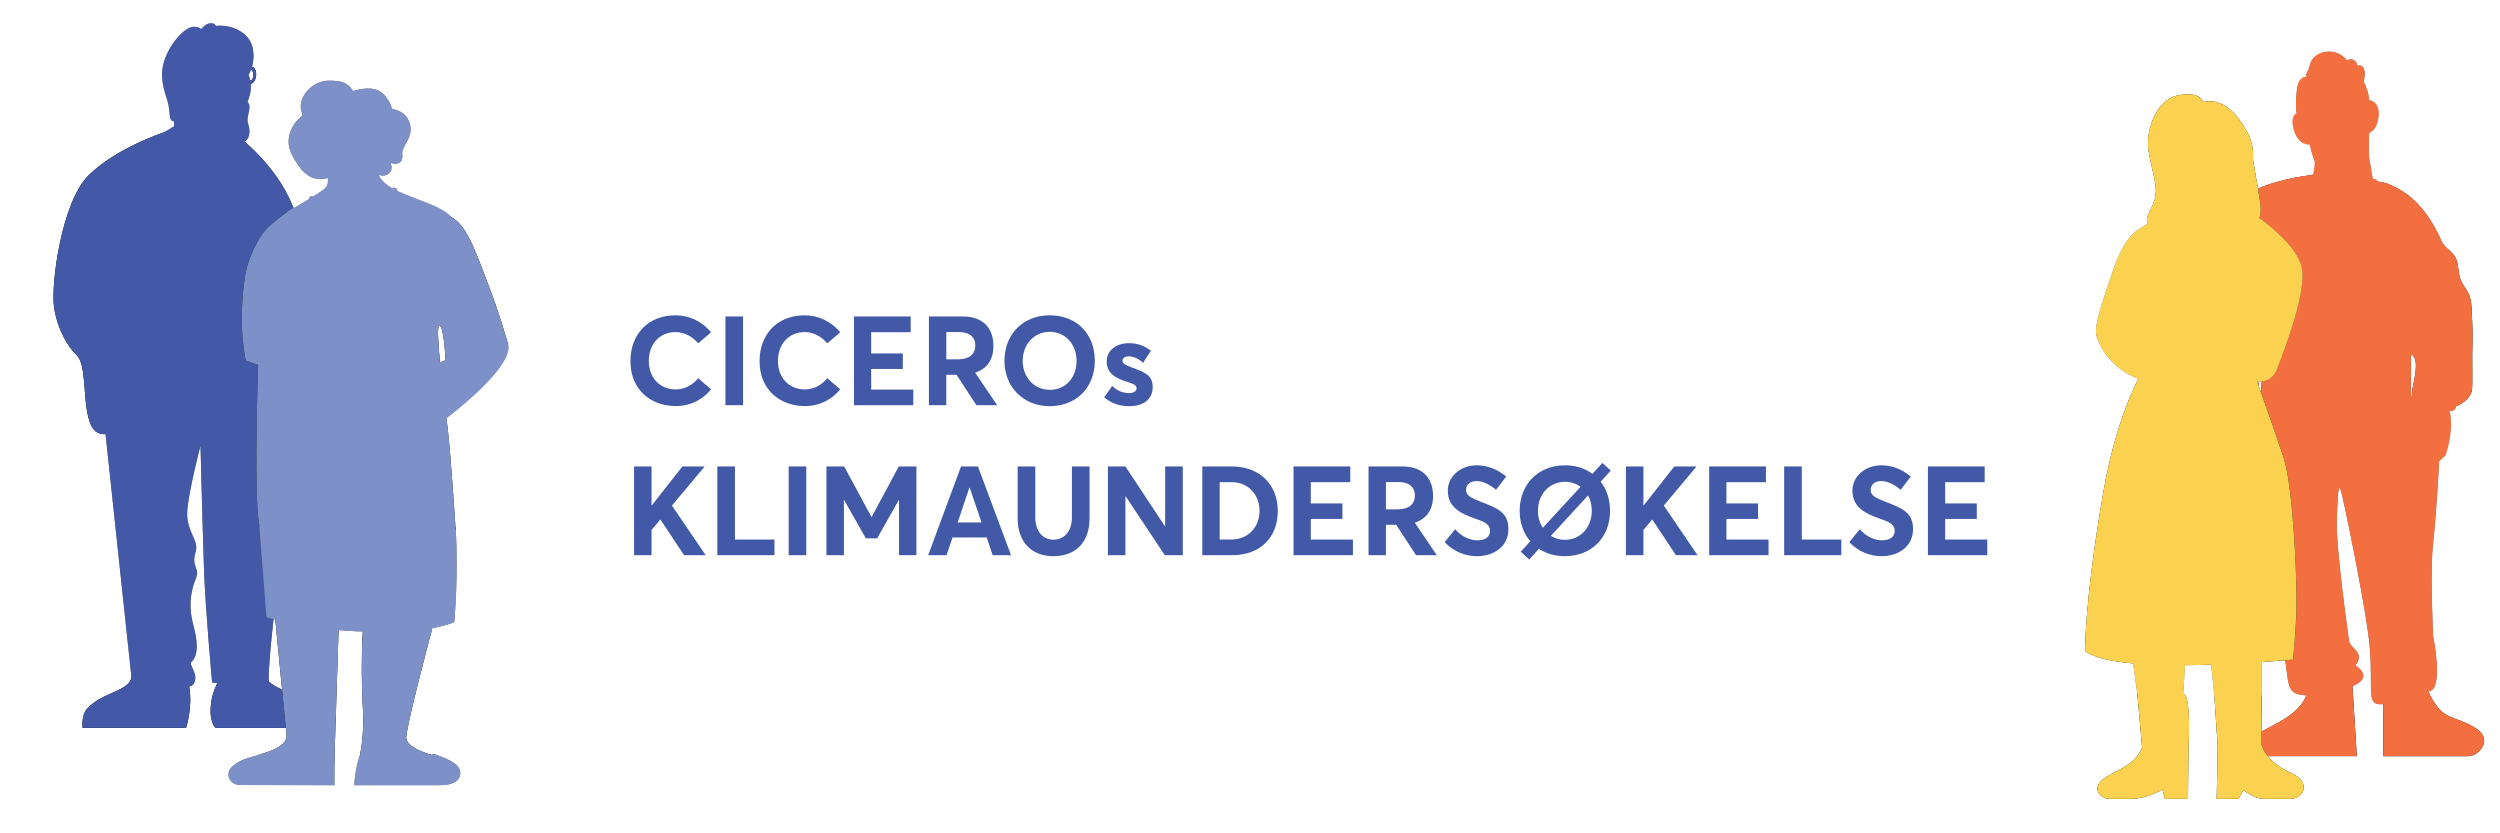 <?xml version="1.0" encoding="UTF-8"?>
<svg xmlns="http://www.w3.org/2000/svg" xmlns:xlink="http://www.w3.org/1999/xlink" viewBox="0 0 1200 400">
  <defs>
    <style>
      .cls-1 {
        fill: #6f6f6f;
      }

      .cls-2 {
        fill: #fbd250;
      }

      .cls-2, .cls-3, .cls-4, .cls-5 {
        mix-blend-mode: screen;
      }

      .cls-6 {
        fill: none;
      }

      .cls-7 {
        fill: #b5b5b5;
      }

      .cls-3 {
        fill: #f36f3f;
      }

      .cls-8 {
        clip-path: url(#clippath-1);
      }

      .cls-9 {
        fill: #4259a7;
      }

      .cls-10 {
        isolation: isolate;
      }

      .cls-11 {
        clip-path: url(#clippath-3);
      }

      .cls-4 {
        fill: #7e90c8;
      }

      .cls-12 {
        fill: #010101;
      }

      .cls-13 {
        clip-path: url(#clippath-2);
      }

      .cls-14 {
        clip-path: url(#clippath);
      }

      .cls-5 {
        fill: #4359a8;
      }
    </style>
    <clipPath id="clippath">
      <path class="cls-6" d="M135.84,201.67l.37-21.17s14.49-21.45,17.39-27.94c2.9-6.49-5.68-37.8-14.61-57.04-5.86-12.63-15.62-22.38-21.63-27.58h0c1.7-.41,3.33-4.09,1.82-8.26-1.4-3.87,2.19-8.23-.33-10.75.31-1.04.58-1.91.79-2.52.78-2.26.85-4.43.67-6.2,2.77-.29,3.94-6.9.69-8.22.62-2.21,1.01-5.27.27-9-1.47-7.35-10.13-11.42-17.66-10.54-.19-.61-.72-1.08-1.65-1.27-2.91-.6-5.38,2.79-5.38,2.79,0,0-1.01-1.13-3.65-1.13-3.65,0-10.22,6.37-13.6,14.93-3.38,8.56-.46,15.66,1.06,20.7,1.53,5.04.27,9.82,3.12,9.76,0,0,0-.03,0-.07v2.44c-1.63,1.11-3.46,2.19-5.52,3.14,0,0-22.46,7.53-35.46,20.4s-18.21,52.44-16.57,63.4c1.64,10.95,6.99,19.3,10.54,22.59,5.48,5.07,2.86,21.61,6.57,32.45,1.4,4.07,3.88,6.1,7.6,5.81l12.4,116.35c.02,3.94-5.19,6.04-9.78,8.11-4.59,2.07-7.65,3.48-11.27,7.12-3.16,3.18-2.37,9.42-2.37,9.42h49.66s3.26-9.64,1.52-19.76c1.06-.35,1.83-.84,2.21-1.52,2.62-4.68-2.85-8.94-1.03-10.53,1.82-1.6,3.88-5.96.92-16.92-2.96-10.96-.91-18.04,1.14-23.18,2.05-5.14-2.51-4.79-.11-12.9,1.56-5.28-4.67-9.59-4.1-19.07.57-9.48,6.38-31.62,6.38-31.62,0,0,1.03,40.24,1.71,59.94.65,18.64,3.87,53.77,3.87,53.77.84.13,1.68.24,2.52.34-.77,1.44-2.3,4.69-2.91,8.79-1.45,9.8,2.02,12.67,2.02,12.67h38.41s7.13-12.19-8.28-19.27c-1.87-.86-3.38-1.9-4.6-3.06-.23-11.19,4.09-46.26,5.39-52.01,1.74-7.74-.87-13.21-.87-13.21,3.42-6.21,1.14-8.64,1.14-15.93,0-4.52.68-26.39,1.14-40.64.04-1.3.06-2.49.06-3.6ZM120.1,38.72c-.33-1.71-.82-2.8-.82-2.8,0,0,.63-.89,1.25-2.51,1.65.96,1.37,4.99-.43,5.3Z"/>
    </clipPath>
    <clipPath id="clippath-1">
      <path class="cls-6" d="M243.83,165.07s-4.15-14.84-9.65-28.95c-4.95-12.69-9.72-27.89-17.5-31.88,0,0,0,0,0,0-4.76-5.55-17.27-8.36-26.06-12.66.01-.05.02-.09.03-.12.25-1.04-1.86-1.81-2.05-1.04,0,.03-.02.06-.02.09-2.91-1.64-5.22-3.51-6.41-5.81-.12-.24-.22-.5-.31-.78,1.95.79,3.91.31,5.14-.99,1.93-2.04.4-4.83.4-4.83,0,0,1.43.58,2.26.56,2.42-.06,3.85-1.51,3.44-4.62-.22-1.63.75-3.44,2.26-6.09,1.83-3.22,2.78-7.1.2-11.24-2.45-3.93-7.39-4.38-7.39-4.38,0,0-1.36-5.92-6.12-8.63-4.76-2.72-12.51,0-12.51,0-2.49-3.96-5.4-4.95-11.47-4.98-7.32-.03-12.57,5.95-13.45,10.12-.88,4.18.71,5.33.43,6.46-.28,1.12-3.37,2.13-5.42,7.31-2.81,7.1.45,11.82,2.45,15.06,1.98,3.2,3.18,4.57,5.4,6.22,4.65,3.45,9.83,1.56,9.83,1.56,0,0,.68,2.86-1.29,4.9-.68.7-3.01,2.25-5.78,3.98h0c-1.03-.37-1.83.2-2.07,1.28-4.83,2.96-10.05,5.97-10.05,5.97,0,0-8.02,5.37-11.44,9.73-2.5,3.19-7.77,12.11-9.22,22.13-3.42,23.76.52,39.64.52,39.64l5.91,2.08s-2.19,64.69.62,77.1l3.41,43.95s1.45.49,4.21,1.22c1.29,13.44,4.99,51.71,5.42,55.36.65,5.51-9.56,8.4-12.15,9.12-6.09,2.07-8.93,2.03-13.46,5.64-4.54,3.61-1.78,9.27,3.47,9.27,3.29,0,45.15.09,45.15.09l.04-14.27,1.94-60.19c3.62.32,7.49.57,11.6.72-.71,11.05-.64,26.15.06,37.12.55,8.75-.37,16.66-1.37,22.21-.01.02-1,2.08-1.9,6.91-.9,4.86-.83,7.5-.83,7.5,0,0,34.31,0,41.04,0s9.82-2.41,9.82-6.02c0-4.51-7.25-6.93-11.99-8.78-1-.39-1.4-.21-1.66.28-3.97-1.14-11.11-3.68-12.24-7.54-.83-2.86,9.15-40.85,12.49-53.37,7.51-1.33,10.52-2.89,10.52-2.89,0,0,2.09-23.55.67-44.15,0,0-2.28-36.01-3.94-49.6-.12-.99-.29-2.37-.5-4.04,7.6-5.87,32.51-26.01,29.56-35.71ZM210.83,156.36c2.28-.1,3.01,16.4,3.01,16.4l-2.64,1.15c-.92-9.55-1.39-17.5-.37-17.55Z"/>
    </clipPath>
    <clipPath id="clippath-2">
      <path class="cls-6" d="M1187.61,349.09c-10-5.77-13.57-3.36-19.21-11.97-1.21-1.84-2.08-3.56-2.73-5.15.35-.13.68-.25.98-.37,6.16-2.35,1.23-26.36,1.23-26.36,0,0-1.54-31.37,0-44.47,1.42-12.08,2.71-35.81,2.9-39.42.96-.84,1.94-1.73,2.96-2.67,0,0,4.31-10.75,2.09-21.63l1.18.2s2.28-.91,1.62-2.12h0c1.76-.68,7.56-3.33,7.99-8.62.18-2.16.04-15.27.05-15.9.05-3.35.17-6.7.14-10.05-.03-3.39-.14-6.79-.33-10.18-.18-3.14-.16-6.41-1.51-9.32-1.12-2.4-2.98-4.43-3.93-6.91-1.34-3.51-.72-7.66-2.63-10.89-.99-1.67-2.55-2.9-3.97-4.22-.74-.69-1.45-1.43-2.03-2.27-.55-.8-.76-1.67-1.17-2.51-1.49-3.1-3.13-6.17-5-9.07-2.32-3.59-5.05-6.92-8.25-9.76-3.78-3.33-8.17-5.91-12.93-7.58-1.51-.39-2.93-.62-3.94-.69-.07-.27-.15-.51-.26-.67-.33-.49-1.89-.6-1.89-.6l-1.88-10.8s0-.18,0-.49c.03-.26.05-.52.04-.79-.1-3.05,0-9.28,0-9.32.25-1.6,1.71-.74,3.21-3.65,1.56-3.01,3.37-11.5-3.28-12.89.18-2.56-1.68-7.2-2.22-8.18-.66-1.21.94-3.74-.11-6.55s-3.14-1.54-3.14-1.54c0,0-.12-1.72-1.47-2.65-1.99-1.38-3.49.07-3.49.07,0,0-2.91-4.34-8.61-4.34-1.86,0-3.53.34-5.18,1.22-3.1,1.65-4.03,4.33-4.42,6.3-.4,2.02-1.59,2.1-1.43,4.73,0,0-1.54-.61-3.3,1.93-1.76,2.53-1.89,13.31-1.33,15.38,0,0,0,0,0,0-1.07.58-2.66,2.25-1.59,6.96,1.54,6.77,5.5,8.31,7.81,8.03,0,0,1.27,5.48,2.3,7.39.57,1.06-.11,4.88-.58,7.18,0,0-.01,0-.02,0-.02-.03-.04-.05-.04-.05-.54-.05-.97.04-1.3.22-2.44.33-7.14,1.02-10.57,1.85-13.95,3.36-17.82,5.84-19.72,9.05-4.99,8.43-14.52,25.49-17.93,38.43-1.76,6.69-1.87,13.64-4.21,20.19-.76,2.12-1.7,4.26-1.61,6.5.1,2.49,1.45,4.8,1.49,7.29.05,2.76-1.12,5.17-.43,7.94.65,2.57,2.54,4.46,4.04,6.59,2.66,3.79-1.33,11.46,6.04,13.61,0,0,.07.53.6,1.54.56,1.06,1.9,1.66,4,.37h0l4.96,8.37c-2.73,4.98,2.25,11.83,5.11,23.99,3.54,15.07,12.89,69.32,15.36,82.26,2.46,12.94,1.23,19.1,6.32,20.95,1.19.43,2.79.69,4.65.78-3.77,9.83-16.64,14.25-23.81,18.67-7.96,4.91-3.7,10.52-3.7,10.52h51.74l-2.08-33.61c.16-.07.32-.13.48-.2,10.01-4.45.92-9.72.92-9.72,4.93-6.16-2.62-8.16-3.08-11.86-.46-3.7-6.32-44.52-5.85-57.74.46-13.22.77-18.2,2-14.2,1.23,4.01,9.86,45.91,12.94,67.52,3.08,21.61-.62,32.77,3.85,34.55.83.33,2.04.41,3.5.3v24.97h40.96c4.72,0,12.68-8.14,2.68-13.91ZM1158.58,183.5c-.61,2.85-.85,4.96-.89,6.52-.16.03-.31.07-.44.11v-19.79s4.27-.45,1.33,13.15ZM1139.02,86.07v-.08s0,.05,0,.08ZM1081.62,161.36c-.2-6.86.21-7.37,1.64-7.37,1.25,0,1.96,27.11,2.11,33.82l-1.63-1.47c.34-.61.53-1.17.53-1.66,0-1.41-1.1-2.1-1.1-2.1h0c-.31-3.39-1.38-15.37-1.56-21.22Z"/>
    </clipPath>
    <clipPath id="clippath-3">
      <path class="cls-6" d="M1099.92,371.14c-13.03-5.79-14.4-13.89-14.4-13.89v-39.44c9.1-.63,15.12-1.21,15.12-1.21,0,0,.84-7.06,1.57-20.97.74-13.92-1.47-61.94-5.99-75.67-4.08-12.41-11.39-32.93-12.77-36.78h0c3.63.46,7.75-1.57,9.3-5.49,4.75-12.02,14.17-37.8,12.18-48.74-1.6-8.82-12.19-18.19-20.41-24.28.89-2.53.67-5.26.33-7.91-.23-1.75-.73-3.45-.83-5.19-.11-1.95-.7-3.96-1.04-5.89-.34-1.9-.65-3.81-.95-5.71-.22-1.42-.68-3.03-.59-4.47.08-1.23.11-2.34-.05-3.59-.37-2.83-1.17-5.6-2.53-8.11-5.25-9.71-12.06-16.92-21.38-14.88,0,0-1.32-5.44-12.21-3.1-10.89,2.35-15.2,17.43-14.11,25.73,1.1,8.3,4.39,16.37,3.45,22.48-.94,6.11-5.72,10.26-3.6,13.31-5.72,3.6-10.89,5.01-17.15,23.57-6.27,18.56-9.01,26.61-7.28,31.33,1.88,5.13,7.02,14.64,19.84,19.6-4.36,8.46-12,26.38-17.02,55.45-8.89,51.53-8.55,75.15-8.55,75.15,3.88,3.23,12.47,5.06,23.06,6.01.69,5.13,1.38,10.18,2,14.67,0,0,0,0,0,0l2.29,25.54s-.92,4.74-8.35,9.34c-5.85,3.62-9.99,4.77-12.11,7.76-3.18,4.47,1.87,7.69,4.62,7.69h10.48c7.94,0,15.15-4.47,15.15-4.47l1.17,4.47h11.09l.26-24.46s1.43-25.98-2.56-25.87h0c.29-4.23.59-8.97.85-13.82,4.23-.02,8.47-.11,12.6-.24.45,4.99.96,10.22,1.52,15.6l1.59,23.63-.51,25.17h10.54l2.24-4.16s5.43,4.16,9.79,4.16h12.86c6.73,0,9.95-8.11.53-12.3Z"/>
    </clipPath>
  </defs>
  <g class="cls-10">
    <g id="Layer_1">
      <g class="cls-14">
        <g>
          <path class="cls-12" d="M63.07,324.73c.02,3.94-5.19,6.04-9.78,8.11-4.59,2.07-7.65,3.48-11.27,7.12-3.16,3.18-2.37,9.42-2.37,9.42h49.66s4.52-13.38.07-25.16c-3.29-8.71-4.94-12.73-4.94-12.73l-21.37,13.25Z"/>
          <path class="cls-12" d="M104.8,327.12s-2.54,4.02-3.37,9.59c-1.45,9.8,2.02,12.67,2.02,12.67h38.41s7.13-12.19-8.28-19.27-6.76-26.27-6.76-26.27l-22.02,23.28Z"/>
          <path class="cls-1" d="M58.27,192.1h77.07s.72,4.46.44,13.16c-.46,14.25-1.14,36.12-1.14,40.64,0,7.28,3.99,11.7-1.14,15.93,0,0,2.62,5.47.87,13.21-1.3,5.75-5.61,40.83-5.39,52.02,0,0-13.38,2.67-27.17.53,0,0-3.23-35.13-3.87-53.77-.68-19.7-1.71-59.94-1.71-59.94,0,0-5.81,22.15-6.38,31.62s5.66,13.78,4.1,19.07c-2.39,8.11,2.17,7.76.11,12.9s-4.1,12.22-1.14,23.18.9,15.32-.92,16.92,3.65,5.85,1.03,10.53-24.04.97-29.97-3.37l-13.1-122.96,8.3-9.67Z"/>
          <path class="cls-7" d="M77.99,63.73c9.82-4.52,14.72-11.93,14.72-11.93l25.52,20.62,1.42,126.55s-33.44,8.14-50.64-2.57c-17.21-10.71-13.45-68.37-13.45-68.37l22.43-64.3Z"/>
          <path class="cls-1" d="M90.7,163.67s4.4,1.82,8.16,4.42l5.47-4.18,10.98,17.64s1.29,2.62-.66,4.27c-3.85,3.26-6.33,4.73-12.04,7.67-9.56,4.92-19.02,2.64-18.55-3.03l-7.51-5.54,14.16-21.26Z"/>
          <path class="cls-12" d="M77.99,63.73s-22.46,7.53-35.46,20.4c-13.01,12.87-18.21,52.44-16.57,63.4s6.99,19.3,10.54,22.59c5.48,5.07,2.86,21.61,6.57,32.45,3.42,10,13.42,7.67,32.04-10.95,0,0,5.71,3.22,7.79-1.99,0,0-3.27-1.94-.37-9.7s8.17-16.25,8.17-16.25l-5.31-2.73s3.14-35.03,2.7-55.92c-.46-21.8-.16-37.83-10.11-41.29Z"/>
          <path class="cls-12" d="M112.09,63.73v89.02s-6.79,7.51-8.74,9.81-.54,4.38-.54,4.38l11.83,18.89s-1.94,19.41,21.13,19.41l.43-24.74s14.49-21.45,17.39-27.94-5.68-37.8-14.61-57.04-26.9-31.78-26.9-31.78Z"/>
          <path class="cls-1" d="M83.51,56.82v3.78s3.92,8.7,15.06,10.69c11.15,1.99,15.46-4.91,15.46-4.91,0,0,4.22-15.92,5.61-19.97,1.89-5.51-.37-10.48-.37-10.48,0,0,3.58-4.98,1.99-12.94s-11.61-12.08-19.51-10.22-19.51,18.58-19.51,18.58l1.26,25.48Z"/>
          <path class="cls-7" d="M100.7,16.61c.03.07.05.14.08.22.32,1,.43,2.13.14,3.15-.21.72-.63,1.32-1.21,1.78-.7.56-1.35,1.16-1.55,2.07-.18.82.09,1.69.21,2.5.11.68.12,1.4-.2,2.01-.59,1.1-2.1,1.43-2.72,2.51-.52.9-.16,1.76.37,2.53.45.65,1.07,1.73.17,2.28-1.66,1-4.65-.33-4.51-4.11s-4.97-.16-4.05,5.71c.8,5.04,3.29,3.92,3.3,6.44s-2.24,9.16-5.69,11.08c-1.59.8-1.53,3.45-1.53,3.45-2.85.07-1.59-4.71-3.12-9.76s-4.45-12.14-1.06-20.7,9.95-14.93,13.6-14.93c2.64,0,3.65,1.13,3.65,1.13,0,0,2.47-3.38,5.38-2.79s1.92,4.05-1.27,5.44Z"/>
          <path class="cls-7" d="M118.16,48.37c-2.62-1.64-3.39-1.99-5.44-2.66-5.36-1.74-10.45-2.6-13.11.48-2.66,3.08-.42,13.3,1.57,17.83s3.67,4.99,5.26,5.57.08,3.4,5.4,2.48c2-.34,3.82-3.74,5.52-4.14,1.7-.41,3.33-4.09,1.82-8.26-1.51-4.17,2.78-8.92-1.03-11.3ZM112.72,53.45l-5.32-4.71c.24.06,6.1,1.57,6.1,1.57l-.79,3.14Z"/>
          <path class="cls-12" d="M108.76,28.58c-2.49-.48-4.56,1.41-5.07,4.48-.5,3.06,1.23,5.6,4.41,5.37,1.68-.12,3.33-1.97,3.83-4.15.56-2.43-.44-5.16-3.17-5.7ZM110.2,33.88c-.32,1.26-1.14,3.06-3.08,2.78-1.53-.22-2.07-1.38-1.78-3.21.29-1.83,1.57-3.68,2.99-3.4,1.98.4,2.2,2.56,1.88,3.82Z"/>
          <path class="cls-12" d="M111.49,33.43s3.56-.55,5.24,1.38l-.06,1.24s-2.73-1.83-5.5-1.19l.31-1.43Z"/>
          <path class="cls-12" d="M120.58,31.83c-1.78-.42-3.5,1.01-4.04,3.5-.54,2.49.65,4.98,3.64,4.9,2.99-.07,4.25-7.5.4-8.4ZM119.4,38.68c-3.11-.96-.8-5.5.38-5.48,2.71.04,2.32,6.31-.38,5.48Z"/>
          <path class="cls-1" d="M77.07,94.36c.39-.49,2.08-2.38,1.05-2.92-1.18-.61-4.87,5.06-7.18,8.8-.82,1.33-1.57,3.58-1.2,5.09.33,1.34,1.27,2.46,2.38,3.27s2.41,1.32,3.71,1.79c-1.33,3.35-2.66,6.7-3.99,10.05-.77,1.93-1.54,4.02-1.02,6.02.82,3.15,4.62,4.66,5.92,7.64,1.53,3.52.71,7.52,2.5,7.51,1.29,0,1.78-4.04-.59-9.37-1.35-3.03-5.09-3.88-5.4-7.18-.26-2.78,2.33-7.23,3.25-9.86s3.01-6.18-.64-7.4c-2.16-.72-5.04-2.77-2.92-6.69.64-1.19,3.11-5.44,4.14-6.75Z"/>
          <path class="cls-1" d="M121.25,127.84s.02.03.03.04c1.24,1.89,3.9.51,2.61-1.58s-3.87-.46-2.63,1.54Z"/>
          <path class="cls-1" d="M121.27,139.74c.88,1.82,4.14.45,3.05-1.61s-3.92-.2-3.05,1.61Z"/>
        </g>
        <path class="cls-5" d="M126.09,15.01C116.66.24,93.47-1.55,79.84,9.47c-13.05,10.56-17.13,30.72-9.21,45.52-26.38,13.72-49.9,36.91-55.04,66.2-3.23,18.46,1.06,37.32,5.51,55.52,6.77,27.69,13.97,55.28,21.58,82.75,3,10.84,6.09,21.76,6.77,32.98s-1.24,22.94-7.53,32.26c-5.55,8.23-14.82,16.62-11.68,26.04,2.69,8.05,12.71,10.46,21.12,11.6,14.53,1.97,31.06,3.4,42.14-6.21,11.87,4.64,24.5,9.33,37.05,7.1,12.55-2.23,24.27-14.25,21.29-26.64-1.43-5.95-5.82-10.73-8.09-16.42-3.57-8.95-1.52-19.13,1.67-28.22s7.51-17.95,8.51-27.53c2.56-24.51-17-48.59-10.28-72.3,3.25-11.46,12.18-20.48,16.46-31.59,5.17-13.42,3.06-28.6-1.33-42.3-5.02-15.68-12.92-30.36-23.15-43.25-3.28-4.13-7.46-8.25-8.62-13.59-1.49-6.85,1.94-13.82,3.06-20.48,1.48-8.84.97-18.18-3.97-25.91Z"/>
      </g>
      <g class="cls-8">
        <g>
          <path class="cls-12" d="M131.67,292.77s5.34,55.57,5.87,60c.65,5.51-9.56,8.4-12.15,9.12-.85,1.46-3.2,3.1-3.2,3.1l.83,8.16,37.4-5.77,2.79-86.63-31.54,12.02Z"/>
          <path class="cls-12" d="M208.59,297.48s-14.56,53.93-13.56,57.36c1.58,5.4,14.9,8.22,14.9,8.22l-12.6,10.58-26.44-2.98s4.33-13.65,3.27-30.38-.67-43.08,1.73-50,32.69,7.21,32.69,7.21Z"/>
          <path class="cls-1" d="M160.57,362.62l-.04,14.27s-41.86-.09-45.15-.09c-5.25,0-8-5.66-3.47-9.27s7.37-3.57,13.46-5.64c2.25,4.96,5.49,7.14,17.2,5.68,11.7-1.46,17.99-4.95,17.99-4.95Z"/>
          <path class="cls-1" d="M172.8,362.48s-1,2.05-1.9,6.91-.83,7.5-.83,7.5c0,0,34.31,0,41.04,0s9.82-2.41,9.82-6.02c0-4.51-7.25-6.93-11.99-8.78-3.75-1.46.96,5.04-10.64,6.08s-25.5-5.7-25.5-5.7Z"/>
          <path class="cls-1" d="M124.49,252.24l3.41,43.95s18.43,6.29,49.07,7.05c30.64.76,41.08-4.67,41.08-4.67,0,0,2.09-23.55.67-44.15s-67.13-19.42-67.13-19.42l-27.09,17.24Z"/>
          <path class="cls-7" d="M213.84,172.75l-5.48,2.39,3.75,27.28s35.2-25.92,31.72-37.35-19.64-11.38-19.64-11.38l-10.35,19.06Z"/>
          <path class="cls-7" d="M138.09,101.57s15.92-9.19,17.9-11.23,1.29-4.9,1.29-4.9l-9.54-2.72-.53-28.22,29.51-5.03,7.61,16.52s-4.69,13.8-2.18,18.7c4.76,9.25,27.66,11.55,34.51,19.54,5.25,6.13-52.19,18.94-52.19,18.94l-29.44-15.37,3.04-6.24Z"/>
          <path class="cls-12" d="M138.09,101.57s-1.97,5.4,18.06,6.33c20.03.93,48.36-6.02,57.8-4.57s14.74,18.68,20.24,32.79c5.5,14.11,9.65,28.95,9.65,28.95l-29.99,7.68s-.73-16.5-3.01-16.4,2.87,39.71,3.94,48.46c1.66,13.59,3.94,49.6,3.94,49.6,0,0-86.96,4.05-94.22-2.18-2.82-12.41-.62-77.1-.62-77.1l-5.91-2.08s-3.94-15.88-.52-39.64c1.44-10.02,6.71-18.94,9.22-22.13,3.42-4.36,11.44-9.73,11.44-9.73Z"/>
          <path class="cls-1" d="M169.51,43.69s7.75-2.72,12.51,0c4.76,2.72,6.12,8.63,6.12,8.63,0,0,4.94.45,7.39,4.38,2.58,4.14,1.64,8.01-.2,11.24-1.51,2.65-2.47,4.46-2.26,6.09.41,3.11-1.01,4.57-3.44,4.62-.82.02-2.26-.56-2.26-.56,0,0,1.53,2.79-.4,4.83-2.38,2.52-7.48,1.98-9.99-4.9-1.91-5.24,1.41-10.42,1.41-10.42,0,0-2.78-.85-2.66-3.41.09-1.98,1.55-4.48.1-6.01-.57-.6-1.56-1.03-1.95-1.82-.6-1.21-.52-2.82-.98-3.76-.76-1.57-3.66-2.1-5.05,1.36-.66,1.63-1.63,3.13-3.98,1.77-.24,1.16-3.82,3.92-6.26,1.32,0,0-1.61,5.18-7.51,2.37,0,0-1.77,4.06.56,7.83.83,1.34.62,4.11.31,6.11-.21,1.34-.07,3.68.66,5.38,1.12,2.58,3.03,5.98,5.62,6.69,0,0-5.18,1.89-9.83-1.56-2.22-1.65-3.42-3.02-5.4-6.22s-5.26-7.96-2.45-15.06c2.05-5.18,5.14-6.18,5.42-7.31s-1.31-2.28-.43-6.46,6.13-10.16,13.45-10.12c6.07.03,8.98,1.02,11.47,4.98Z"/>
          <path class="cls-1" d="M160.02,64c1.22,0,1.53,2.05.65,3.75s-1.44,2.71-.96,2.97,2.01.48,1.79,1.7-3.03.9-3.99-.93c-.46-.89.54-2.49,1.25-4.1.76-1.71,1.26-3.39,1.26-3.39Z"/>
          <path class="cls-1" d="M150.2,94.32s1.87,21.65,7.87,32.56,16.02,2.03,20.75-7.24c4.97-9.75,7.75-20.81,9.77-29.23.19-.78,2.3,0,2.05,1.04-.62,2.54-8.13,38.52-23.23,42.47-6.53,1.71-11.16-1.51-15.03-14.57-2.83-9.53-3.98-20.2-4.18-21.61-.08-.56-.13-1.59-.06-2.13.23-1.08,1.04-1.65,2.07-1.28Z"/>
        </g>
        <path class="cls-4" d="M194.87,85.97c9.94-5.82,14.24-18.93,11.49-30.11-2.74-11.19-11.5-20.26-21.8-25.4-15.08-7.51-34.55-6.83-47.72,3.68-13.17,10.51-17.87,31.13-8.7,45.26,1.53,2.36,3.42,4.57,4.22,7.27,1.85,6.25-2.6,12.45-6.65,17.55-12.98,16.33-25.28,36.02-21.95,56.62,2.03,12.55,9.67,23.52,12.7,35.86,2.98,12.14,1.36,24.86.49,37.33-1.34,19.14-.87,38.4,1.39,57.45,1.17,9.82,2.82,19.66,2.19,29.53-.63,9.86-3.81,19.98-10.93,26.84-4.87,4.69-6,12.51-6.95,19.2s.73,14.15,5.92,18.48c6.2,5.17,15.2,4.54,23.24,3.82,20.9-1.88,41.92-2.5,62.9-1.84,8.7.27,17.81.69,25.68-3.04,7.87-3.73,13.81-13.16,10.48-21.21-2.54-6.13-9.29-9.33-13.23-14.67-5.21-7.05-4.81-16.89-2.03-25.21,2.78-8.31,7.61-15.8,10.8-23.96,11.06-28.25,1.48-60.93,10.22-89.98,3.39-11.26,9.42-21.56,13.03-32.75s4.45-24.23-2.07-34c-4.77-7.14-9.91-13.91-13.25-21.82-3.32-7.88-5.35-16.51-10.66-23.22-6.24-7.88-18.86-13.18-28.8-11.69Z"/>
      </g>
      <g class="cls-13">
        <g>
          <path class="cls-12" d="M1129.06,327.13l2.22,35.88h-51.74s-4.26-5.61,3.7-10.52c7.96-4.91,22.95-9.81,24.71-22.12l21.1-3.24Z"/>
          <path class="cls-12" d="M1143.96,335.18v27.83h40.96c4.72,0,12.68-8.14,2.68-13.91-10-5.77-13.57-3.36-19.21-11.97-5.65-8.61-4.26-14.81-4.26-14.81l-20.18,12.87Z"/>
          <path class="cls-1" d="M1170.81,220.88s-1.38,26.8-2.92,39.9,0,44.47,0,44.47c0,0,4.93,24.01-1.23,26.36-6.16,2.35-21.72,7.92-26.19,6.13s-.77-12.94-3.85-34.55c-3.08-21.61-11.71-63.51-12.94-67.52s-1.54.97-2,14.2,5.39,54.05,5.85,57.74c.46,3.7,8.01,5.7,3.08,11.86,0,0,9.09,5.27-.92,9.72-10.01,4.45-22.18,5.69-27.27,3.84s-3.85-8.01-6.32-20.95-11.82-67.18-15.36-82.26c-2.85-12.16-7.84-19.02-5.11-23.99,4.83-8.8,17.69-16.68,17.69-16.68l71.63,2.46,5.85,29.27Z"/>
          <path class="cls-12" d="M1186.62,186.53c.18-2.16.04-15.27.05-15.9.05-3.35.17-6.7.14-10.05-.03-3.39-.14-6.79-.33-10.18-.18-3.14-.16-6.41-1.51-9.32-1.12-2.4-2.98-4.43-3.93-6.91-1.34-3.51-.72-7.66-2.63-10.89-.99-1.67-2.55-2.9-3.97-4.22-.74-.69-1.45-1.43-2.03-2.27s-.76-1.67-1.17-2.51c-1.49-3.1-3.13-6.17-5-9.07-2.32-3.59-5.05-6.92-8.25-9.76-3.78-3.33-8.17-5.91-12.93-7.58-1.9-.49-3.67-.73-4.64-.71-15.87.37-12.96.61-12.96.61l-16.89-3.89s-7.37.9-12.18,2.06c-13.95,3.36-17.82,5.84-19.72,9.05-4.99,8.43-14.52,25.49-17.93,38.43-1.76,6.69-1.87,13.64-4.21,20.19-.76,2.12-1.7,4.26-1.61,6.5.1,2.49,1.45,4.8,1.49,7.29.05,2.76-1.12,5.17-.43,7.94.65,2.57,2.54,4.46,4.04,6.59,2.66,3.79-1.33,11.46,6.04,13.61l17.2-12.04s-1.44-15.28-1.64-22.14.21-7.37,1.64-7.37,2.15,35.31,2.15,35.31c0,0-3.27,5.01,15.15,6.24,18.42,1.23,56.7-1.74,56.7-1.74v-23.45s4.27-.45,1.33,13.15c-1.96,9.06-.1,10.71-.1,10.71l19.65,1.13s7.98-2.56,8.49-8.8Z"/>
          <path class="cls-7" d="M1139.48,88.71l-2.37-13.59s-.11-8.25,0-10.29,1.65-.88,3.25-3.96c1.6-3.08,3.47-11.94-3.8-12.98l-10.29-15.57s-17.05,2.37-19.25,4.73c-2.2,2.37-3.8,17-3.8,17,0,0-3.96.5-2.42,7.26s5.5,8.31,7.81,8.03c0,0,1.27,5.48,2.3,7.39.83,1.54-.97,8.94-.97,8.94l5.12,6.11,11.66,3.63,12.76-6.71Z"/>
          <path class="cls-1" d="M1136.56,49.38c-1.17,1.09-1.54-3.14-3.08-4.84s-4.57-2.37-4.57-4.51c0-1.06-.06-2.55-1.07-2.85-.67-.19-1.38.55-1.62,2.02-.87,5.15-8.71,3.94-12.1.06-1.27-1.46-1.38-3.19-1.38-3.19,0,0-4.68,2.26-5.72.99-.16-2.63,1.03-2.71,1.43-4.73s1.32-4.65,4.42-6.3c1.65-.88,3.33-1.22,5.18-1.22,5.7,0,8.61,4.34,8.61,4.34,0,0,1.5-1.45,3.49-.07,1.34.93,1.47,2.65,1.47,2.65,0,0,2.09-1.27,3.14,1.54s-.55,5.34.11,6.55,3.36,8.03,1.71,9.57Z"/>
          <path class="cls-1" d="M1107.95,58.57c.67-.43.61-7.21-1.54-12.54s.61-8.97.61-8.97c0,0-1.54-.61-3.3,1.93-1.76,2.53-1.89,13.31-1.33,15.38,1.71-.25,2.81,1.18,3.42,2.28s1.38,2.42,2.15,1.93Z"/>
          <path class="cls-1" d="M1118.96,58.29c1.55-.26,1.88-1.6,2.42-1.43s1.1,2.75,3.85,3.85,5.61.77,6,2.37-7.65,3.36-10.67.28c0,0-2.59,4.09-6.27,4.97-1.75.42-3.31.06-3.42-.92-.15-1.33.76-2.21,2.46-3.13,2.41-1.3,2.38-4.5,2.38-4.5,0,0-.83-.61-.44-1.38s2.37.11,3.69-.11Z"/>
          <path class="cls-1" d="M1123.31,74.88s1.93-4.21,4.98-4.7,8.86-5.66,8.86-5.66c0,0-.11,6.27,0,9.32.08,2.42-1.46,4.42-2.5,5.04-1.46.87-2.95.92-4.86-.11,0,0-1.58,3.6-5.03,4.28s-5.9-.01-7.91-2.29c-1.22-1.39-2.61-.72-4.29-1.97s-3.09-4.01-.76-6.62,4.18,1.23,5.22.8c4.04-1.65,6.3,1.89,6.3,1.89Z"/>
          <path class="cls-7" d="M1157.3,193.07s-3.27,9.18-1.85,11.53c1.42,2.35,4.98.71,4.98.71,0,0,3.7.36,1.78,5.55s-5.22,11.39-3.28,15.23,7.77-.93,14.82-7.4c0,0,4.83-12.05,1.63-23.54l-9.6-2.59-8.48.5Z"/>
          <path class="cls-1" d="M1157.25,190.13c-.96,3.39-.25,3.69-.25,3.69l20.01,3.45s2.28-.91,1.62-2.12c-.23-.42-1.58-1.11-2.46-1.49-3.42-1.47-15.23-4.7-18.92-3.53Z"/>
          <path class="cls-7" d="M1069.71,195.84l5.92,9.99s9.85-8.1,12.12-7.64c1.51.3,3.6.18,4.7-.97.94-.98.52-2.58.52-2.58l-9.61-8.63-13.66,9.83Z"/>
          <path class="cls-1" d="M1066.07,195.54s.07.53.6,1.54c.56,1.06,1.9,1.66,4,.37,4.12-2.51,13.6-9.27,13.6-12.78,0-1.41-1.1-2.1-1.1-2.1l-17.11,12.96Z"/>
          <path class="cls-1" d="M1110.27,83.88c-2.67-.25-2.76,2.71-.1,5.67s7.71,7.21,15.38,7.21,15.33-5.27,15.65-7.07c.18-1,.07-2.57-.33-3.16-.33-.49-1.89-.6-1.89-.6l.22,1.28c-1.98,1.68-6.59,6.21-13.9,6.09s-15.04-9.43-15.04-9.43Z"/>
          <path class="cls-1" d="M1085.3,103.63c-.6,1.79,1.12,1.63,2.13.71.67-.61,1-1.57,1.02-2.47.01-.61-.06-1.48-.81-1.53-1.27-.09-2.05,2.44-2.34,3.29Z"/>
          <path class="cls-1" d="M1094.93,106.05c-.04.48.11,1.01.5,1.31.41.31,1.01.29,1.47.05,1.24-.65,2.12-2.82.95-3.93-1.41-1.32-2.81,1.4-2.92,2.57Z"/>
          <path class="cls-1" d="M1104.03,107.44c-.01.58-.02,1.18.2,1.71s.75.99,1.33.93c1.73-.16,2.83-3.43,1.88-4.74-.48-.66-1.31-.98-2.1-.69-1.17.43-1.29,1.71-1.32,2.78Z"/>
          <path class="cls-1" d="M1113.02,109.17c.04.75.26,1.63.96,1.91.39.15.84.08,1.19-.13,1.31-.78,1.8-3.24.52-4.26-1.71-1.36-2.74,1.1-2.68,2.49Z"/>
          <path class="cls-1" d="M1124.1,106.87c-.29.45-.35,1-.34,1.53.01.86.25,1.82.99,2.26.83.49,2.01.04,2.46-.81.99-1.9-1.48-5.52-3.11-2.98Z"/>
          <path class="cls-1" d="M1135.8,105.89c-.37-.2-.85-.24-1.2,0-.31.21-.45.59-.54.95-.17.75-.14,1.57.21,2.26s1.04,1.23,1.81,1.27,1.57-.48,1.74-1.23c.27-1.21-1.01-2.71-2.02-3.25Z"/>
          <path class="cls-1" d="M1145.8,106.72c.2.61.54,1.19,1.06,1.56,2.04,1.42,3.52-1.65,2.49-3.25-1.35-2.09-4.35-.81-3.55,1.7Z"/>
          <path class="cls-1" d="M1095.93,118.3c1.73,1.62,3.89-1.59,2.13-3.21-1.94-1.78-3.51,1.93-2.13,3.21Z"/>
          <path class="cls-1" d="M1104.37,119.55c1.8,1.72,4.42-1.56,2.41-3.25-2.19-1.84-4.01,1.72-2.41,3.25Z"/>
          <path class="cls-1" d="M1115.15,120.4c.18.74.54,1.5,1.15,1.72,2.1.76,2.56-3.17,1.54-4.57-1.59-2.19-3.19.79-2.7,2.85Z"/>
          <path class="cls-1" d="M1126.42,118.67c.02.82.23,1.66.67,2.15s1.14.57,1.61.04c.84-.95.78-3.2-.13-3.83-1.01-.71-2.18-.23-2.15,1.64Z"/>
          <path class="cls-1" d="M1136.27,120.93c1.61,2.75,3.8-1.25,2.53-3.36-1.47-2.44-3.86,1.08-2.53,3.36Z"/>
          <path class="cls-1" d="M1145.82,115.51c-.66.24-1.06.97-1.02,1.67.09,1.85,3.12,3.57,4.19,1.55.94-1.78-1.42-3.86-3.16-3.22Z"/>
          <path class="cls-1" d="M1155.17,115.4c.53,1.31,1.92,1.96,2.58.38.4-.95.37-2.29-.02-3.23-.34-.82-.95-1.4-1.85-.95-1.41.7-1.19,2.61-.71,3.81Z"/>
        </g>
        <path class="cls-3" d="M1146.95,48.81c-.67-10.78-4.98-21.79-13.6-28.29-8.62-6.5-21.94-7.15-29.8.25-6.73,6.34-8.07,16.46-8.14,25.71s.64,18.94-3.33,27.29c-3.54,7.46-10.31,12.77-16.17,18.59-18.14,18.04-28.74,43.43-28.8,69.02-.07,30.84,14.23,59.56,24.89,88.5s17.57,62.32,3.45,89.73c-4.19,8.13-10.18,17.77-5.36,25.54,3.36,5.41,10.44,6.86,16.73,7.82,32.59,4.95,66.66,9.8,97.9-.71,8.12-2.73,17.3-8.91,15.88-17.35-1.24-7.36-9.62-10.73-14.91-15.99-7.9-7.85-8.79-20.13-9.21-31.26-.95-25.16-1.87-50.6,3.14-75.27,3.83-18.83,11.07-37,12.92-56.12,1.77-18.4-2.02-37.14-10.12-53.71-8.51-17.41-20.96-29.26-35.98-40.92-4.66-3.61-2.41-7.23-1.31-12.51,1.39-6.67,2.27-13.5,1.85-20.32Z"/>
      </g>
      <g class="cls-11">
        <g>
          <path class="cls-1" d="M1019.12,282.64s8.84,66.78,9.18,66.78h18.35s4.03-45.12,2.35-61.69c-1.68-16.57-29.88-5.09-29.88-5.09Z"/>
          <path class="cls-1" d="M1058.33,278.77s1.41,25.92,4.55,55.88l22.65,8.7v-56.6l-27.19-7.98Z"/>
          <path class="cls-12" d="M1025.9,333.11s15.65.17,22.02,0c3.99-.1,2.56,25.87,2.56,25.87l-.26,24.46h-11.09l-1.17-4.47s-7.22,4.47-15.15,4.47h-10.48c-2.75,0-7.79-3.22-4.62-7.69,2.12-2.99,6.26-4.14,12.11-7.76,7.43-4.61,8.35-9.34,8.35-9.34l-2.29-25.54Z"/>
          <path class="cls-12" d="M1085.53,333.85l-22.65.8,1.59,23.63-.51,25.17h10.54l2.24-4.16s5.43,4.16,9.79,4.16h12.86c6.73,0,9.95-8.11.53-12.3-13.03-5.79-14.4-13.89-14.4-13.89v-23.41Z"/>
          <polygon class="cls-7" points="1044.7 49.17 1060.92 54.51 1077.51 66.4 1076.5 83.09 1058.34 114.24 1040.92 92.18 1035.95 66.59 1044.7 49.17"/>
          <path class="cls-12" d="M1083.23,182.54s8.48,23.69,13,37.42,6.73,61.75,5.99,75.67c-.74,13.92-1.57,20.97-1.57,20.97,0,0-84.86,8.28-99.79-4.17,0,0-.34-23.62,8.55-75.15,7.35-42.62,20.37-61.29,20.37-61.29l39.17,1.38,14.29,5.16Z"/>
          <path class="cls-1" d="M1062.65,94.02s-3.27.7-6.7.7c-3.05,0-5.9-.31-7.32-.7-.9-.6-2.56-1.03-3.17-.5-1.02.88-.46,3.32,1.61,4.1-3.49,1.95-10.34,6.11-16.05,9.71-5.72,3.6-10.89,5.01-17.15,23.57-6.27,18.56-9.01,26.61-7.28,31.33,2.01,5.49,7.77,16.03,22.71,20.6,14.85,4.54,27.41,8.07,27.41,8.07,0,0,2.98-5.4,1.17-11.12,0,0,21.95,2.94,25.58,3.4s7.75-1.57,9.3-5.49c4.75-12.02,14.17-37.8,12.18-48.74-2.66-14.7-30.31-30.93-30.31-30.93l-11.98-3.99Z"/>
          <path class="cls-12" d="M1055.06,55.26c1.7,2.55,3.68,11.9,13.16,15.74,0,0,1.64-4.54,4.93-1.88,3.29,2.66.94,9.95-1.72,11.12-1.41.62-2.47,3.71-4.31,6.89-1.89,3.28-5.21,6.06-5.58,9.94-.19,2.01-.03,4.08-.68,5.99-.84,2.47-2.98,4.5-3.1,7.1-.1,2.25,1.35,4.26,1.89,6.45.92,3.79-.97,7.66-1.07,11.56-.18,7.02,6.5,14.08,13.71,13,2.42-.36,4.53-2.47,5.27-4.77.38-1.2.71-2.43.74-3.7.03-1.44-.16-2.89.14-4.31.66-3.09,3.62-5.32,4.16-8.43.53-3.08-1.47-6.19-.88-9.26.36-1.85,1.61-3.39,2.43-5.09,1.34-2.78,1.11-5.88.72-8.86-.23-1.75-.73-3.45-.83-5.19-.11-1.95-.7-3.96-1.04-5.89s-.65-3.81-.95-5.71c-.22-1.42-.68-3.03-.59-4.47.08-1.23.11-2.34-.05-3.59-.37-2.83-1.17-5.6-2.53-8.11-5.25-9.71-12.06-16.92-21.38-14.88,0,0-1.32-5.44-12.21-3.1-10.89,2.35-15.2,17.43-14.11,25.73,1.1,8.3,4.39,16.37,3.45,22.48-.94,6.11-5.72,10.26-3.6,13.31,0,0,9.8-2.8,14.51-5.8,1.57-1,1.19-3.44,1.54-3.91,0,0-2.17-2.1-1.2-3.4s2.77-.2,2.77-.2l-.77-1.84s-2.61-3.09-3.76-6.93c-.96-3.21-2.38-7.41-1.3-11.75.22-.88.53-2.3.99-3.32.46-1.03-.88-3.76.23-8.34,1.21-4.98,9-9.63,11.03-6.58Z"/>
          <path class="cls-12" d="M1053.88,69.4c-.19,0-.36.1-.49.24s-.21.32-.29.49c-.59,1.29-.92,2.65-1.62,3.88-.21.36-1.14,1.5-1.33,1.78-.33.5-.56,1.08-.54,1.67.05,1.91,2.09,2.57,3.68,2.68.38.02.78.04,1.14-.09s.69-.43.74-.81c.1-.78-.78-.77-1.28-.94-.57-.2-1.17-.44-1.7-.73-.5-.27-.2-.91.02-1.27.37-.6,1.67-3.26,1.86-4.02.13-.52.87-2.82-.18-2.87Z"/>
          <path class="cls-7" d="M1055.9,173.03s-7.89-11.06-2.94-11.58c1.65-.18,14.17-2.8,17.41-2.58s5.98,2.73,5.98,2.73c0,0-6.43,6.21-11.93,8.67-2.75,1.23-8.53,2.77-8.53,2.77Z"/>
          <path class="cls-7" d="M1046.25,161.08c-.1-.26-2.01-.43-2.24-.47-3.08-.52-6.2-.66-9.32-.56s-6.12.48-9.19-.02c-4.2-.69-9.13-3.28-8.54-8.24.25-2.09,1.31-3.78,3.22-4.62s4.32-1.03,6.39-.32c.68.23,1.36.55,2.07.5.49-.04.94-.25,1.42-.33,1.62-.28,3.83,1.98,5.03,2.89,1.69,1.28,3.34,2.63,4.93,4.04,2.18,1.94,5.17,4.32,6.23,7.15Z"/>
        </g>
        <path class="cls-2" d="M1094.55,52.99c-6.33-13.01-19.99-22.3-34.46-22.81s-28.99,8.06-35.03,21.21c-5.2,11.32-4.12,24.44-6.82,36.6-5.27,23.79-24.99,44.63-22.01,68.8,1.58,12.76,9.45,24.09,11.08,36.84,1.39,10.84-1.85,21.67-4.62,32.24-5.18,19.77-8.85,39.93-10.96,60.26-1.17,11.25-1.75,23.14,3.17,33.32,3.53,7.31,9.59,13.05,14.09,19.81s7.37,15.68,3.69,22.92c-4.18,8.21-16.07,13.43-14.34,22.48,1.42,7.47,10.96,9.56,18.55,10.04,14.04.89,30.35.86,39.32-9.98,9.05,6.44,20.49,9.46,31.54,8.32,8.42-.87,17.36-4.85,20.53-12.7,5.39-13.38-8.7-26.98-8.81-41.4-.09-12.03,9.35-21.67,14.62-32.48,9.23-18.96,5.42-41.51-.11-61.86-5.52-20.35-12.63-41.21-9.36-62.04,2.58-16.41,11.52-31.77,11.08-48.37-.33-12.35-6.17-22.93-14.78-31.44-3.12-3.09-6.02-5.94-5.91-10.6.13-5.86,3.18-11.49,3.59-17.43.51-7.43-.8-15.02-4.06-21.73Z"/>
      </g>
      <g>
        <rect class="cls-6" x="299.67" y="150.33" width="666.37" height="128"/>
        <path class="cls-9" d="M302.61,173.31c0-12.18,7.8-21.96,21.72-21.96,5.88,0,12.3,2.46,16.98,8.16l-6.18,5.28c-2.52-2.94-6.36-5.4-10.8-5.4-7.38,0-12.9,5.4-12.9,13.92,0,7.92,5.28,13.62,12.9,13.62,4.44,0,8.28-2.28,10.8-5.4l6.18,5.34c-3.66,4.56-9.42,8.04-16.98,8.04-11.64,0-21.72-7.56-21.72-21.6Z"/>
        <path class="cls-9" d="M348.21,151.9h8.46v42.6h-8.46v-42.6Z"/>
        <path class="cls-9" d="M364.59,173.31c0-12.18,7.8-21.96,21.72-21.96,5.88,0,12.3,2.46,16.98,8.16l-6.18,5.28c-2.52-2.94-6.36-5.4-10.8-5.4-7.38,0-12.9,5.4-12.9,13.92,0,7.92,5.28,13.62,12.9,13.62,4.44,0,8.28-2.28,10.8-5.4l6.18,5.34c-3.66,4.56-9.42,8.04-16.98,8.04-11.64,0-21.72-7.56-21.72-21.6Z"/>
        <path class="cls-9" d="M409.89,151.9h27.24v7.56h-18.96v10.2h15.18v7.44h-15.18v9.9h20.22v7.5h-28.5v-42.6Z"/>
        <path class="cls-9" d="M468.68,194.49l-9.54-14.58h-4.92v14.58h-8.34v-42.6h16.14c10.26,0,14.82,6,14.82,14.16,0,6.84-3.3,11.04-8.76,12.84l10.56,15.6h-9.96ZM454.23,172.47h5.88c5.22,0,8.04-2.64,8.04-6.6s-2.76-6.48-7.68-6.48h-6.24v13.08Z"/>
        <path class="cls-9" d="M482.13,173.19c0-12.66,8.82-21.84,21.72-21.84s21.66,8.82,21.66,21.84-9.12,21.78-21.66,21.78-21.72-9.18-21.72-21.78ZM516.75,173.19c0-8.04-5.52-13.92-12.84-13.92-7.68,0-13.02,6.18-13.02,13.92s5.34,13.92,13.02,13.92,12.84-5.94,12.84-13.92Z"/>
        <path class="cls-9" d="M530.01,190.71l3.84-5.46c2.4,2.28,4.92,3.42,8.1,3.42,2.28,0,3.6-.96,3.6-2.4s-1.5-2.04-5.34-3.24c-4.8-1.62-9-3.9-9-9.54,0-5.28,4.56-8.76,10.56-8.76,4.08,0,7.38,1.08,10.68,3.66l-3.78,5.76c-2.28-2.16-4.86-3.12-7.02-3.12-1.26,0-2.88.66-2.88,2.22,0,1.2,1.56,2.04,4.44,3.12,6.36,2.34,10.08,3.72,10.08,9.48,0,5.22-3.72,9.12-11.4,9.12-4.68,0-8.64-1.5-11.88-4.26Z"/>
        <path class="cls-9" d="M316.95,249.39l-4.2,4.98v12.12h-8.4v-42.6h8.4v18.78h.06l14.76-18.78h10.68l-15.72,18.78,16.2,23.82h-10.38l-11.34-17.1h-.06Z"/>
        <path class="cls-9" d="M344.31,223.89h8.46v35.1h18.96v7.5h-27.42v-42.6Z"/>
        <path class="cls-9" d="M378.56,223.89h8.46v42.6h-8.46v-42.6Z"/>
        <path class="cls-9" d="M439.88,223.89v42.6h-8.34v-26.46h-.12l-10.38,18.36h-5.46l-10.38-18.36h-.12v26.46h-8.4v-42.6h8.52l13.08,24.24h.12l13.02-24.24h8.46Z"/>
        <path class="cls-9" d="M473.6,257.97h-16.38l-2.88,8.52h-8.82l15.78-42.6h8.1l15.9,42.6h-8.82l-2.88-8.52ZM471.14,250.77l-5.7-16.74h-.12l-5.64,16.74h11.46Z"/>
        <path class="cls-9" d="M488.48,248.85v-24.96h8.46v24.42c0,6.12,3.12,10.74,8.7,10.74,5.16,0,8.88-3.96,8.88-10.74v-24.42h8.46v24.96c0,11.1-6.36,18.12-17.34,18.12-10.2,0-17.16-6.48-17.16-18.12Z"/>
        <path class="cls-9" d="M567.74,223.89v42.6h-8.64l-18.78-28.26h-.12v28.26h-8.4v-42.6h8.4l19.02,28.8h.06v-28.8h8.46Z"/>
        <path class="cls-9" d="M577.1,223.89h14.1c13.5,0,22.14,8.76,22.14,21.36s-8.28,21.24-21.96,21.24h-14.28v-42.6ZM590.84,258.99c8.28,0,13.74-5.94,13.74-13.74s-5.52-13.8-13.2-13.8h-5.94v27.54h5.4Z"/>
        <path class="cls-9" d="M620.9,223.89h27.24v7.56h-18.96v10.2h15.18v7.44h-15.18v9.9h20.22v7.5h-28.5v-42.6Z"/>
        <path class="cls-9" d="M679.7,266.49l-9.54-14.58h-4.92v14.58h-8.34v-42.6h16.14c10.26,0,14.82,6,14.82,14.16,0,6.84-3.3,11.04-8.76,12.84l10.56,15.6h-9.96ZM665.24,244.47h5.88c5.22,0,8.04-2.64,8.04-6.6s-2.76-6.48-7.68-6.48h-6.24v13.08Z"/>
        <path class="cls-9" d="M693.44,260.25l5.04-6.24c3.18,3.72,7.26,5.34,10.62,5.34,4.08,0,6.12-1.86,6.12-4.5,0-3.12-2.28-4.26-7.44-6-6.42-2.28-12.84-5.28-12.84-13.32,0-6.84,6-12.06,13.68-12.18,5.28-.06,10.2,1.92,14.34,5.4l-4.86,6.36c-3.54-2.94-6.66-4.2-9.3-4.2-2.94,0-5.1,1.56-5.1,4.26-.06,2.64,2.28,3.78,7.14,5.7,7.38,2.88,13.2,4.8,13.2,13.02,0,9.3-8.1,13.08-15.06,13.08-5.52,0-11.1-2.1-15.54-6.72Z"/>
        <path class="cls-9" d="M768.32,231.21c2.82,3.66,4.5,8.46,4.5,13.98,0,13.02-9.12,21.78-21.66,21.78-4.8,0-9-1.26-12.48-3.54l-4.68,5.16-4.02-3.78,4.56-4.98c-3.24-3.78-5.1-8.88-5.1-14.64,0-12.66,8.82-21.84,21.72-21.84,5.1,0,9.66,1.44,13.2,4.08l4.8-5.22,4.02,3.66-4.86,5.34ZM740.54,253.35l18.12-19.68c-2.1-1.56-4.62-2.4-7.44-2.4-7.68,0-13.02,6.18-13.02,13.92,0,3.06.84,5.88,2.34,8.16ZM762.26,237.81l-17.82,19.38c1.92,1.26,4.2,1.92,6.78,1.92,7.32,0,12.84-5.94,12.84-13.92,0-2.76-.66-5.28-1.8-7.38Z"/>
        <path class="cls-9" d="M793.04,249.39l-4.2,4.98v12.12h-8.4v-42.6h8.4v18.78h.06l14.76-18.78h10.68l-15.72,18.78,16.2,23.82h-10.38l-11.34-17.1h-.06Z"/>
        <path class="cls-9" d="M820.4,223.89h27.24v7.56h-18.96v10.2h15.18v7.44h-15.18v9.9h20.22v7.5h-28.5v-42.6Z"/>
        <path class="cls-9" d="M856.4,223.89h8.46v35.1h18.96v7.5h-27.42v-42.6Z"/>
        <path class="cls-9" d="M887.66,260.25l5.04-6.24c3.18,3.72,7.26,5.34,10.62,5.34,4.08,0,6.12-1.86,6.12-4.5,0-3.12-2.28-4.26-7.44-6-6.42-2.28-12.84-5.28-12.84-13.32,0-6.84,6-12.06,13.68-12.18,5.28-.06,10.2,1.92,14.34,5.4l-4.86,6.36c-3.54-2.94-6.66-4.2-9.3-4.2-2.94,0-5.1,1.56-5.1,4.26-.06,2.64,2.28,3.78,7.14,5.7,7.38,2.88,13.2,4.8,13.2,13.02,0,9.3-8.1,13.08-15.06,13.08-5.52,0-11.1-2.1-15.54-6.72Z"/>
        <path class="cls-9" d="M925.4,223.89h27.24v7.56h-18.96v10.2h15.18v7.44h-15.18v9.9h20.22v7.5h-28.5v-42.6Z"/>
      </g>
    </g>
  </g>
</svg>